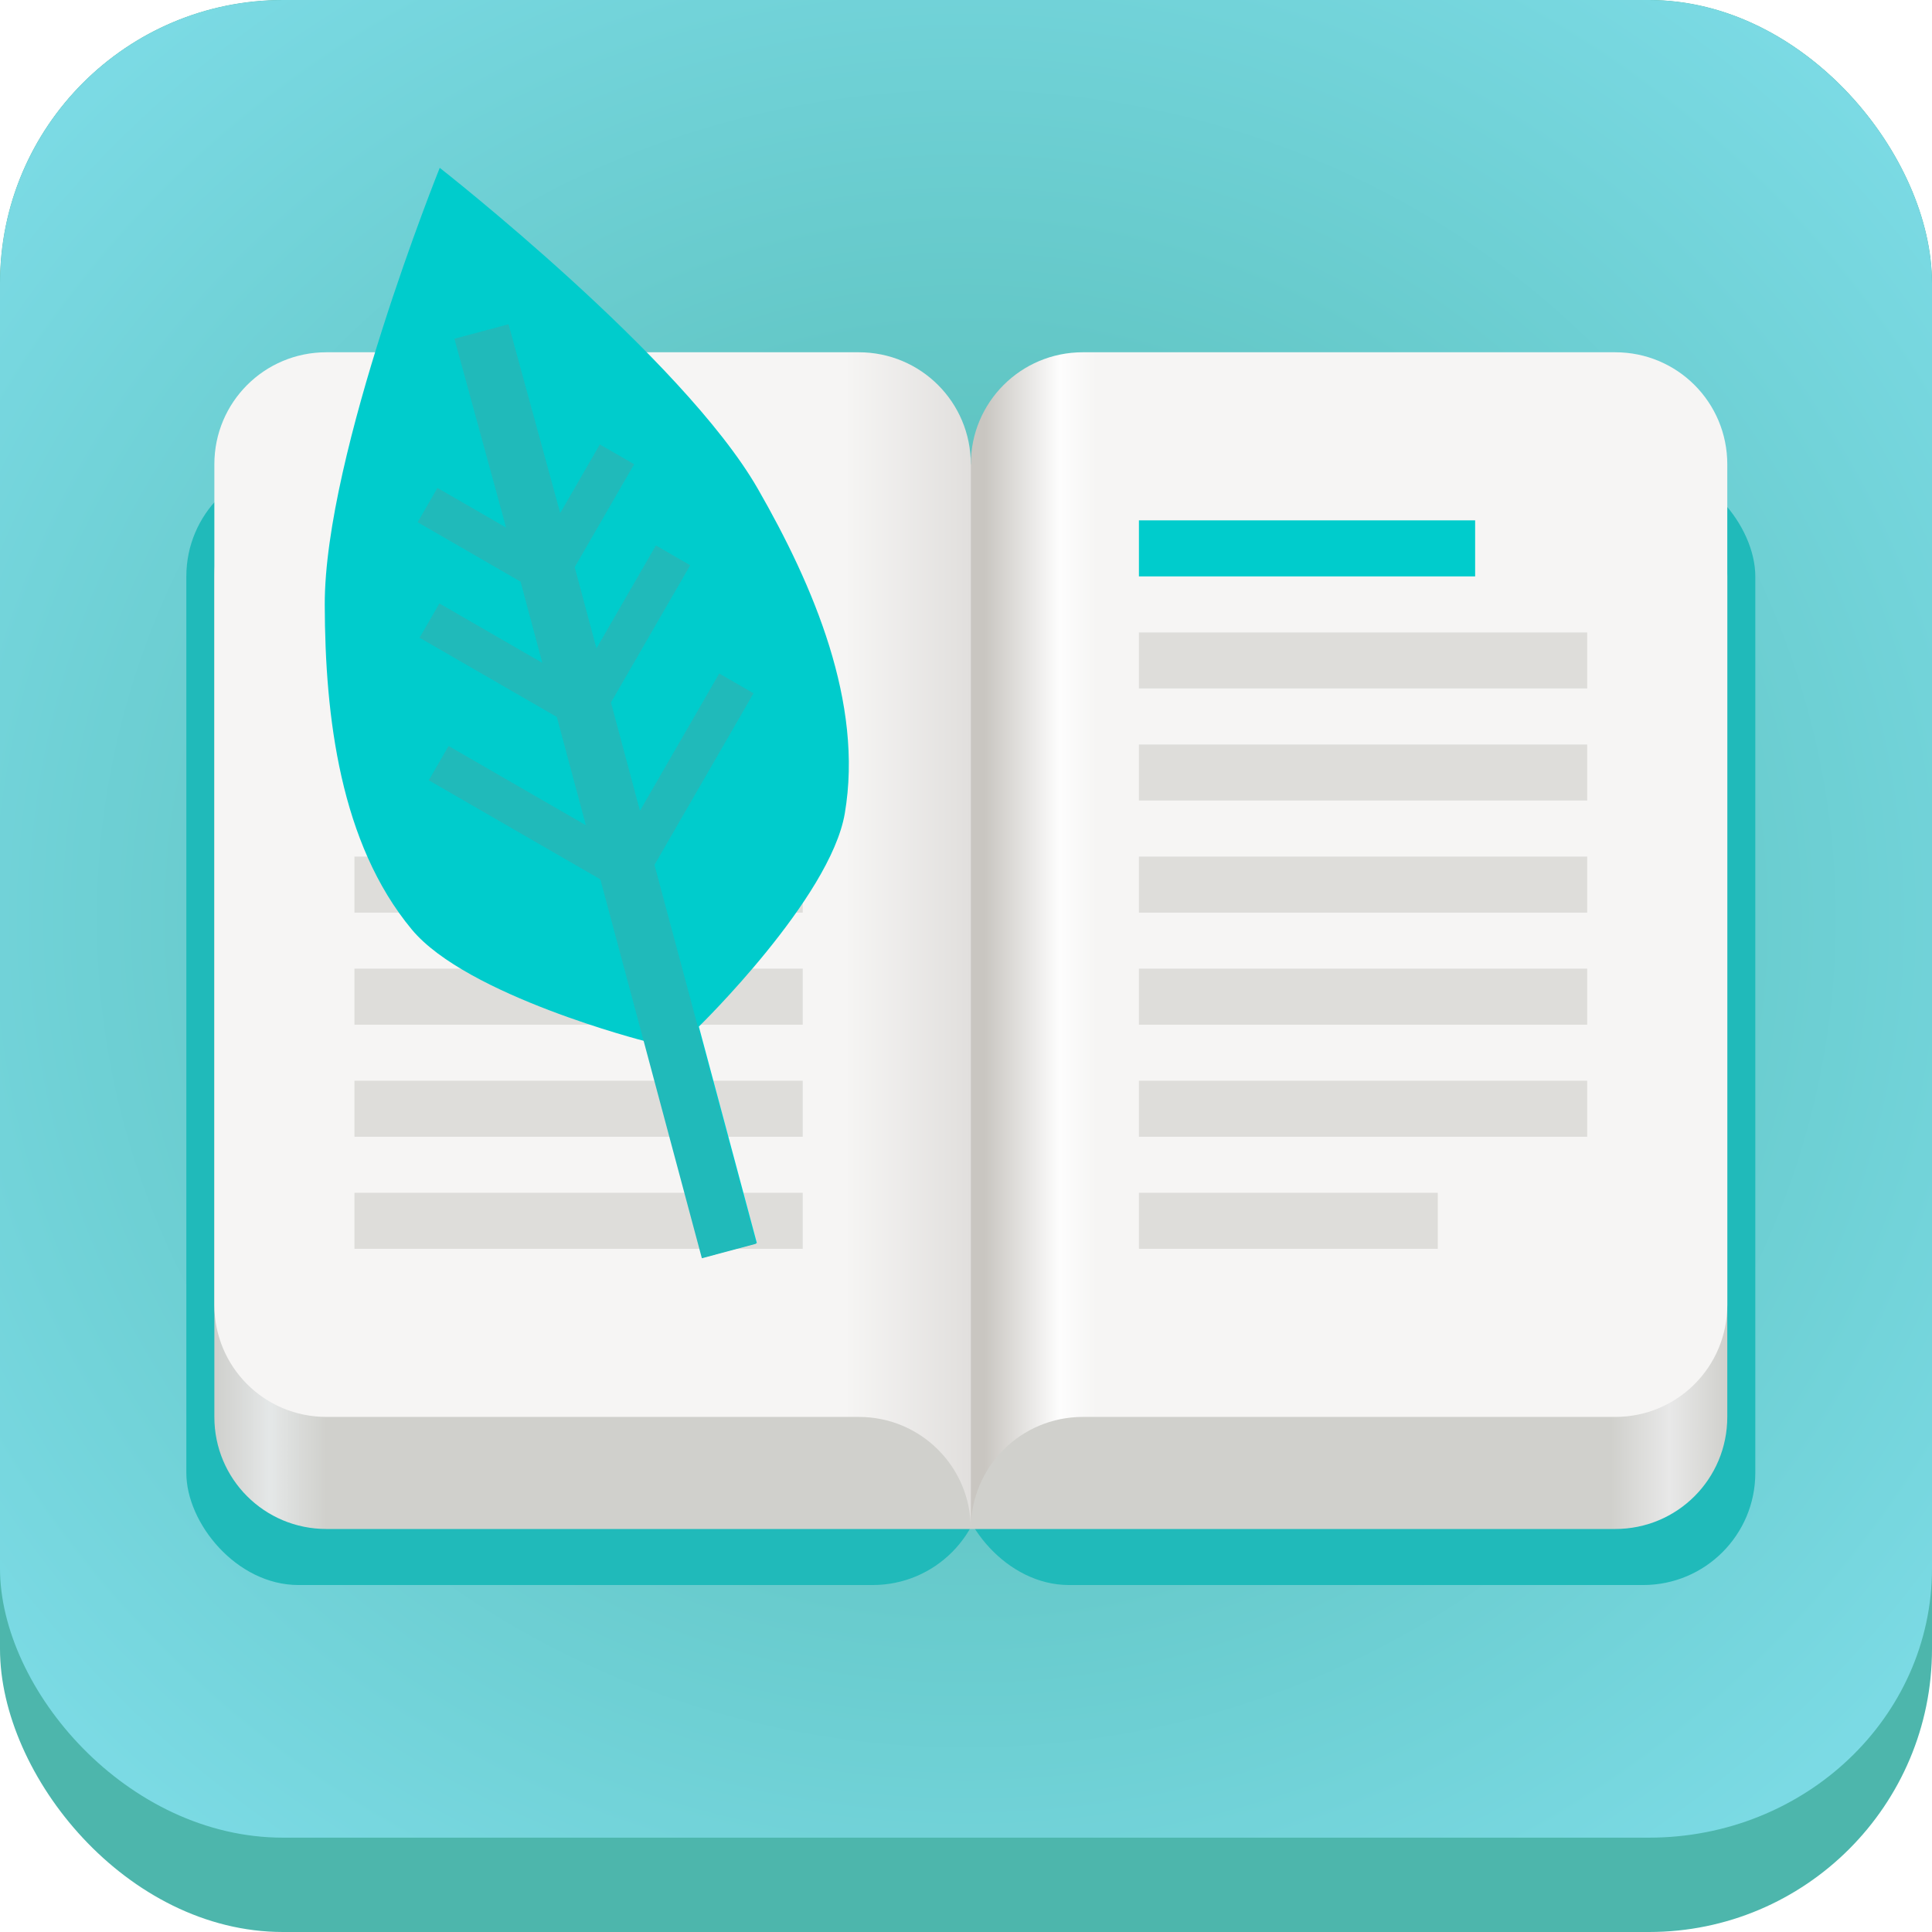 <?xml version="1.0" encoding="UTF-8" standalone="no"?>
<!-- Created with Inkscape (http://www.inkscape.org/) -->

<svg
   width="2048"
   height="2048"
   viewBox="0 0 541.867 541.867"
   version="1.1"
   id="svg5"
   inkscape:version="1.1 (c4e8f9ed74, 2021-05-24)"
   sodipodi:docname="foliate.svg"
   inkscape:export-filename="/home/retro/Workspace/Icon-pack/foliate.png"
   inkscape:export-xdpi="6"
   inkscape:export-ydpi="6"
   xmlns:inkscape="http://www.inkscape.org/namespaces/inkscape"
   xmlns:sodipodi="http://sodipodi.sourceforge.net/DTD/sodipodi-0.dtd"
   xmlns:xlink="http://www.w3.org/1999/xlink"
   xmlns="http://www.w3.org/2000/svg"
   xmlns:svg="http://www.w3.org/2000/svg">
  <sodipodi:namedview
     id="namedview7"
     pagecolor="#ffffff"
     bordercolor="#959191"
     borderopacity="1"
     inkscape:pageshadow="2"
     inkscape:pageopacity="0.0"
     inkscape:pagecheckerboard="true"
     inkscape:document-units="px"
     showgrid="false"
     inkscape:showpageshadow="false"
     inkscape:snap-page="true"
     inkscape:snap-bbox="true"
     inkscape:bbox-nodes="true"
     inkscape:snap-object-midpoints="true"
     inkscape:bbox-paths="true"
     inkscape:snap-midpoints="true"
     inkscape:object-paths="true"
     inkscape:zoom="0.16807016"
     inkscape:cx="208.24637"
     inkscape:cy="1368.4761"
     inkscape:window-width="1366"
     inkscape:window-height="731"
     inkscape:window-x="0"
     inkscape:window-y="0"
     inkscape:window-maximized="1"
     inkscape:current-layer="layer1" />
  <defs
     id="defs2">
    <linearGradient
       inkscape:collect="always"
       id="linearGradient14862">
      <stop
         style="stop-color:#4db6ac;stop-opacity:1"
         offset="0"
         id="stop14858" />
      <stop
         style="stop-color:#80deea;stop-opacity:1"
         offset="1"
         id="stop14860" />
    </linearGradient>
    <filter
       style="color-interpolation-filters:sRGB;"
       inkscape:label="Drop Shadow"
       id="filter23799"
       x="-0.053"
       y="-0.079"
       width="1.105"
       height="1.206">
      <feFlood
         flood-opacity="0.859"
         flood-color="rgb(2,153,65)"
         result="flood"
         id="feFlood23789" />
      <feComposite
         in="flood"
         in2="SourceGraphic"
         operator="out"
         result="composite1"
         id="feComposite23791" />
      <feGaussianBlur
         in="composite1"
         stdDeviation="8.953"
         result="blur"
         id="feGaussianBlur23793" />
      <feOffset
         dx="0"
         dy="13.346"
         result="offset"
         id="feOffset23795" />
      <feComposite
         in="offset"
         in2="SourceGraphic"
         operator="atop"
         result="composite2"
         id="feComposite23797" />
    </filter>
    <filter
       style="color-interpolation-filters:sRGB;"
       inkscape:label="Drop Shadow"
       id="filter24873"
       x="-0.025"
       y="-0.026"
       width="1.05"
       height="1.053">
      <feFlood
         flood-opacity="0.859"
         flood-color="rgb(255,255,255)"
         result="flood"
         id="feFlood24863" />
      <feComposite
         in="flood"
         in2="SourceGraphic"
         operator="out"
         result="composite1"
         id="feComposite24865" />
      <feGaussianBlur
         in="composite1"
         stdDeviation="5.645"
         result="blur"
         id="feGaussianBlur24867" />
      <feOffset
         dx="0"
         dy="0"
         result="offset"
         id="feOffset24869" />
      <feComposite
         in="offset"
         in2="SourceGraphic"
         operator="atop"
         result="composite2"
         id="feComposite24871" />
    </filter>
    <clipPath
       clipPathUnits="userSpaceOnUse"
       id="clipPath961">
      <rect
         style="fill:#00c853;stroke:none;stroke-width:0.529"
         id="rect963"
         width="541.867"
         height="541.867"
         x="1.4210855e-14"
         y="2.717972e-05"
         rx="79.375"
         ry="79.375" />
    </clipPath>
    <filter
       style="color-interpolation-filters:sRGB"
       inkscape:label="Drop Shadow"
       id="filter24873-3"
       x="-0.025"
       y="-0.026"
       width="1.05"
       height="1.053">
      <feFlood
         flood-opacity="0.859"
         flood-color="rgb(255,255,255)"
         result="flood"
         id="feFlood24863-6" />
      <feComposite
         in="flood"
         in2="SourceGraphic"
         operator="out"
         result="composite1"
         id="feComposite24865-7" />
      <feGaussianBlur
         in="composite1"
         stdDeviation="5.645"
         result="blur"
         id="feGaussianBlur24867-5" />
      <feOffset
         dx="0"
         dy="0"
         result="offset"
         id="feOffset24869-3" />
      <feComposite
         in="offset"
         in2="SourceGraphic"
         operator="atop"
         result="composite2"
         id="feComposite24871-5" />
    </filter>
    <filter
       style="color-interpolation-filters:sRGB;"
       inkscape:label="Drop Shadow"
       id="filter2176"
       x="-0.03"
       y="-0.048"
       width="1.061"
       height="1.122">
      <feFlood
         flood-opacity="1"
         flood-color="rgb(156,38,38)"
         result="flood"
         id="feFlood2166" />
      <feComposite
         in="flood"
         in2="SourceGraphic"
         operator="in"
         result="composite1"
         id="feComposite2168" />
      <feGaussianBlur
         in="composite1"
         stdDeviation="6"
         result="blur"
         id="feGaussianBlur2170" />
      <feOffset
         dx="0"
         dy="8"
         result="offset"
         id="feOffset2172" />
      <feComposite
         in="SourceGraphic"
         in2="offset"
         operator="over"
         result="composite2"
         id="feComposite2174" />
    </filter>
    <linearGradient
       id="linearGradient981">
      <stop
         id="stop969"
         offset="0"
         style="stop-color:#cfcfcc" />
      <stop
         style="stop-color:#e8e8e8;stop-opacity:0.98"
         offset="0.037"
         id="stop971" />
      <stop
         id="stop973"
         offset="0.074"
         style="stop-color:#d0d0cc" />
      <stop
         style="stop-color:#d0d0cc"
         offset="0.923"
         id="stop975" />
      <stop
         style="stop-color:#e8e8e8"
         offset="0.962"
         id="stop977" />
      <stop
         id="stop979"
         offset="1"
         style="stop-color:#d0d0cc" />
    </linearGradient>
    <linearGradient
       id="linearGradient932">
      <stop
         style="stop-color:#cfcfcc"
         offset="0"
         id="stop928" />
      <stop
         id="stop936"
         offset="0.037"
         style="stop-color:#e3e3e3;stop-opacity:0.98" />
      <stop
         style="stop-color:#d0d0cc"
         offset="0.074"
         id="stop944" />
      <stop
         id="stop948"
         offset="0.923"
         style="stop-color:#d0d0cc" />
      <stop
         id="stop946"
         offset="0.962"
         style="stop-color:#e3e3e3" />
      <stop
         style="stop-color:#d0d0cc"
         offset="1"
         id="stop930" />
    </linearGradient>
    <linearGradient
       id="linearGradient897">
      <stop
         style="stop-color:#f6f5f4"
         offset="0"
         id="stop893" />
      <stop
         style="stop-color:#e1dfdd"
         offset="1"
         id="stop895" />
    </linearGradient>
    <linearGradient
       id="linearGradient3592">
      <stop
         id="stop3586"
         offset="0"
         style="stop-color:#f6f5f4" />
      <stop
         style="stop-color:#fdfdfd"
         offset="0.333"
         id="stop938" />
      <stop
         id="stop3590"
         offset="1"
         style="stop-color:#c9c6c1" />
    </linearGradient>
    <linearGradient
       xlink:href="#linearGradient897"
       id="linearGradient3576"
       x1="55"
       y1="65"
       x2="64"
       y2="65"
       gradientUnits="userSpaceOnUse" />
    <linearGradient
       xlink:href="#linearGradient3592"
       id="linearGradient885"
       x1="73"
       y1="65"
       x2="65"
       y2="65"
       gradientUnits="userSpaceOnUse" />
    <linearGradient
       xlink:href="#linearGradient932"
       id="linearGradient934"
       x1="8"
       y1="106"
       x2="120"
       y2="106"
       gradientUnits="userSpaceOnUse" />
    <linearGradient
       xlink:href="#linearGradient981"
       id="linearGradient953"
       gradientUnits="userSpaceOnUse"
       x1="10"
       y1="106"
       x2="118"
       y2="106" />
    <filter
       style="color-interpolation-filters:sRGB;"
       inkscape:label="Drop Shadow"
       id="filter8082"
       x="-0.027"
       y="-0.03"
       width="1.053"
       height="1.111">
      <feFlood
         flood-opacity="0.608"
         flood-color="rgb(55,149,140)"
         result="flood"
         id="feFlood8072" />
      <feComposite
         in="flood"
         in2="SourceGraphic"
         operator="in"
         result="composite1"
         id="feComposite8074" />
      <feGaussianBlur
         in="composite1"
         stdDeviation="1.2"
         result="blur"
         id="feGaussianBlur8076" />
      <feOffset
         dx="0"
         dy="5"
         result="offset"
         id="feOffset8078" />
      <feComposite
         in="SourceGraphic"
         in2="offset"
         operator="over"
         result="composite2"
         id="feComposite8080" />
    </filter>
    <radialGradient
       inkscape:collect="always"
       xlink:href="#linearGradient14862"
       id="radialGradient14864"
       cx="270.933"
       cy="257.704"
       fx="270.933"
       fy="257.704"
       r="284.481"
       gradientTransform="matrix(1.345,0,0,1.282,-93.387,-72.712)"
       gradientUnits="userSpaceOnUse" />
    <clipPath
       clipPathUnits="userSpaceOnUse"
       id="clipPath20638">
      <rect
         style="fill:#4db6ac;stroke:none;stroke-width:0.529"
         id="rect20640"
         width="541.867"
         height="541.867"
         x="2.9492187e-06"
         y="4.6567988e-05"
         rx="79.375"
         ry="79.375" />
    </clipPath>
  </defs>
  <g
     inkscape:label="Layer 1"
     inkscape:groupmode="layer"
     id="layer1">
    <g
       id="g20636"
       clip-path="url(#clipPath20638)">
      <rect
         style="fill:#4db6ac;stroke:none;stroke-width:0.529"
         id="rect53"
         width="541.867"
         height="541.867"
         x="2.9492187e-06"
         y="3.9968629e-05"
         rx="79.375"
         ry="79.375" />
      <rect
         style="fill:url(#radialGradient14864);stroke:none;stroke-width:0.516;filter:url(#filter24873-3)"
         id="rect52"
         width="541.867"
         height="515.408"
         x="2.9492187e-06"
         y="3.9968629e-05"
         rx="79.375"
         ry="75.499" />
      <g
         style="filter:url(#filter8082);enable-background:new"
         id="g942"
         transform="matrix(3.929,0,0,3.929,20.83,-30.858)">
        <rect
           ry="8"
           y="36"
           x="63"
           height="80"
           width="57"
           id="rect904"
           style="fill:#20baba" />
        <rect
           style="fill:#20baba"
           id="rect1642"
           width="57"
           height="80"
           x="8"
           y="36"
           ry="8" />
        <path
           style="fill:url(#linearGradient953)"
           d="m 18,36 h 92 c 4.432,0 8,3.568 8,8 v 60 c 0,4.432 -3.568,8 -8,8 H 18 c -4.432,0 -8,-3.568 -8,-8 V 44 c 0,-4.432 3.568,-8 8,-8 z"
           id="rect2189" />
        <path
           style="fill:url(#linearGradient885)"
           d="m 72,28 c -4.432,0 -8,3.568 -8,8 v 76 c 0,-4.432 3.568,-8 8,-8 h 38 c 4.432,0 8,-3.568 8,-8 V 36 c 0,-4.432 -3.568,-8 -8,-8 z"
           id="path1657" />
        <path
           id="path3566"
           d="m 56,28 c 4.432,0 8,3.568 8,8 v 76 c 0,-4.432 -3.568,-8 -8,-8 H 18 c -4.432,0 -8,-3.568 -8,-8 V 36 c 0,-4.432 3.568,-8 8,-8 z"
           style="fill:url(#linearGradient3576)" />
        <rect
           style="fill:#00cccc"
           id="rect903"
           width="24"
           height="4"
           x="76"
           y="40" />
        <rect
           style="fill:#deddda"
           id="rect903-3-6"
           width="32"
           height="4"
           x="76"
           y="48" />
        <rect
           y="56"
           x="76"
           height="4"
           width="32"
           id="rect935"
           style="fill:#deddda" />
        <rect
           style="fill:#deddda"
           id="rect937"
           width="32"
           height="4"
           x="76"
           y="64" />
        <rect
           y="72"
           x="76"
           height="4"
           width="32"
           id="rect939"
           style="fill:#deddda" />
        <rect
           style="fill:#deddda"
           id="rect941"
           width="32"
           height="4"
           x="76"
           y="80" />
        <rect
           y="88"
           x="76"
           height="4"
           width="21.333"
           id="rect943"
           style="fill:#deddda" />
        <rect
           y="64"
           x="20"
           height="4"
           width="32"
           id="rect965"
           style="fill:#deddda" />
        <rect
           style="fill:#deddda"
           id="rect967"
           width="32"
           height="4"
           x="20"
           y="72" />
        <rect
           y="80"
           x="20"
           height="4"
           width="32"
           id="rect969"
           style="fill:#deddda" />
        <rect
           style="fill:#deddda"
           id="rect971"
           width="32"
           height="4"
           x="20"
           y="88" />
        <path
           style="fill:#00cccc"
           d="m 26.089,14.835 c 0,0 -8.232,20.437 -8.208,31.187 0.018,8 1.102,17.027 6.212,23.182 3.926,4.729 16.629,7.968 16.629,7.968 l 4.141,15.455 3.864,-1.035 -4.141,-15.455 c 0,0 9.382,-9.156 10.417,-15.215 C 56.35,53.036 52.775,44.676 48.791,37.739 43.437,28.418 26.089,14.835 26.089,14.835 Z"
           id="path901" />
        <path
           style="fill:#20baba"
           d="m 44.801,92.673 3.864,-1.035 -7.247,-27.046 7.071,-12.247 -2.449,-1.414 -5.657,9.798 -2.071,-7.727 5.657,-9.798 -2.449,-1.414 -4.243,7.348 -1.553,-5.796 4.243,-7.348 -2.449,-1.414 -2.828,4.899 L 31,26 l -3.864,1.035 3.688,13.477 -4.899,-2.828 -1.414,2.449 7.348,4.243 1.553,5.796 -7.348,-4.243 -1.414,2.449 9.798,5.657 2.071,7.727 -9.798,-5.657 -1.414,2.449 12.247,7.071 z"
           id="path987" />
      </g>
    </g>
  </g>
  <g
     inkscape:groupmode="layer"
     id="layer2"
     inkscape:label="Layer 2" />
</svg>
